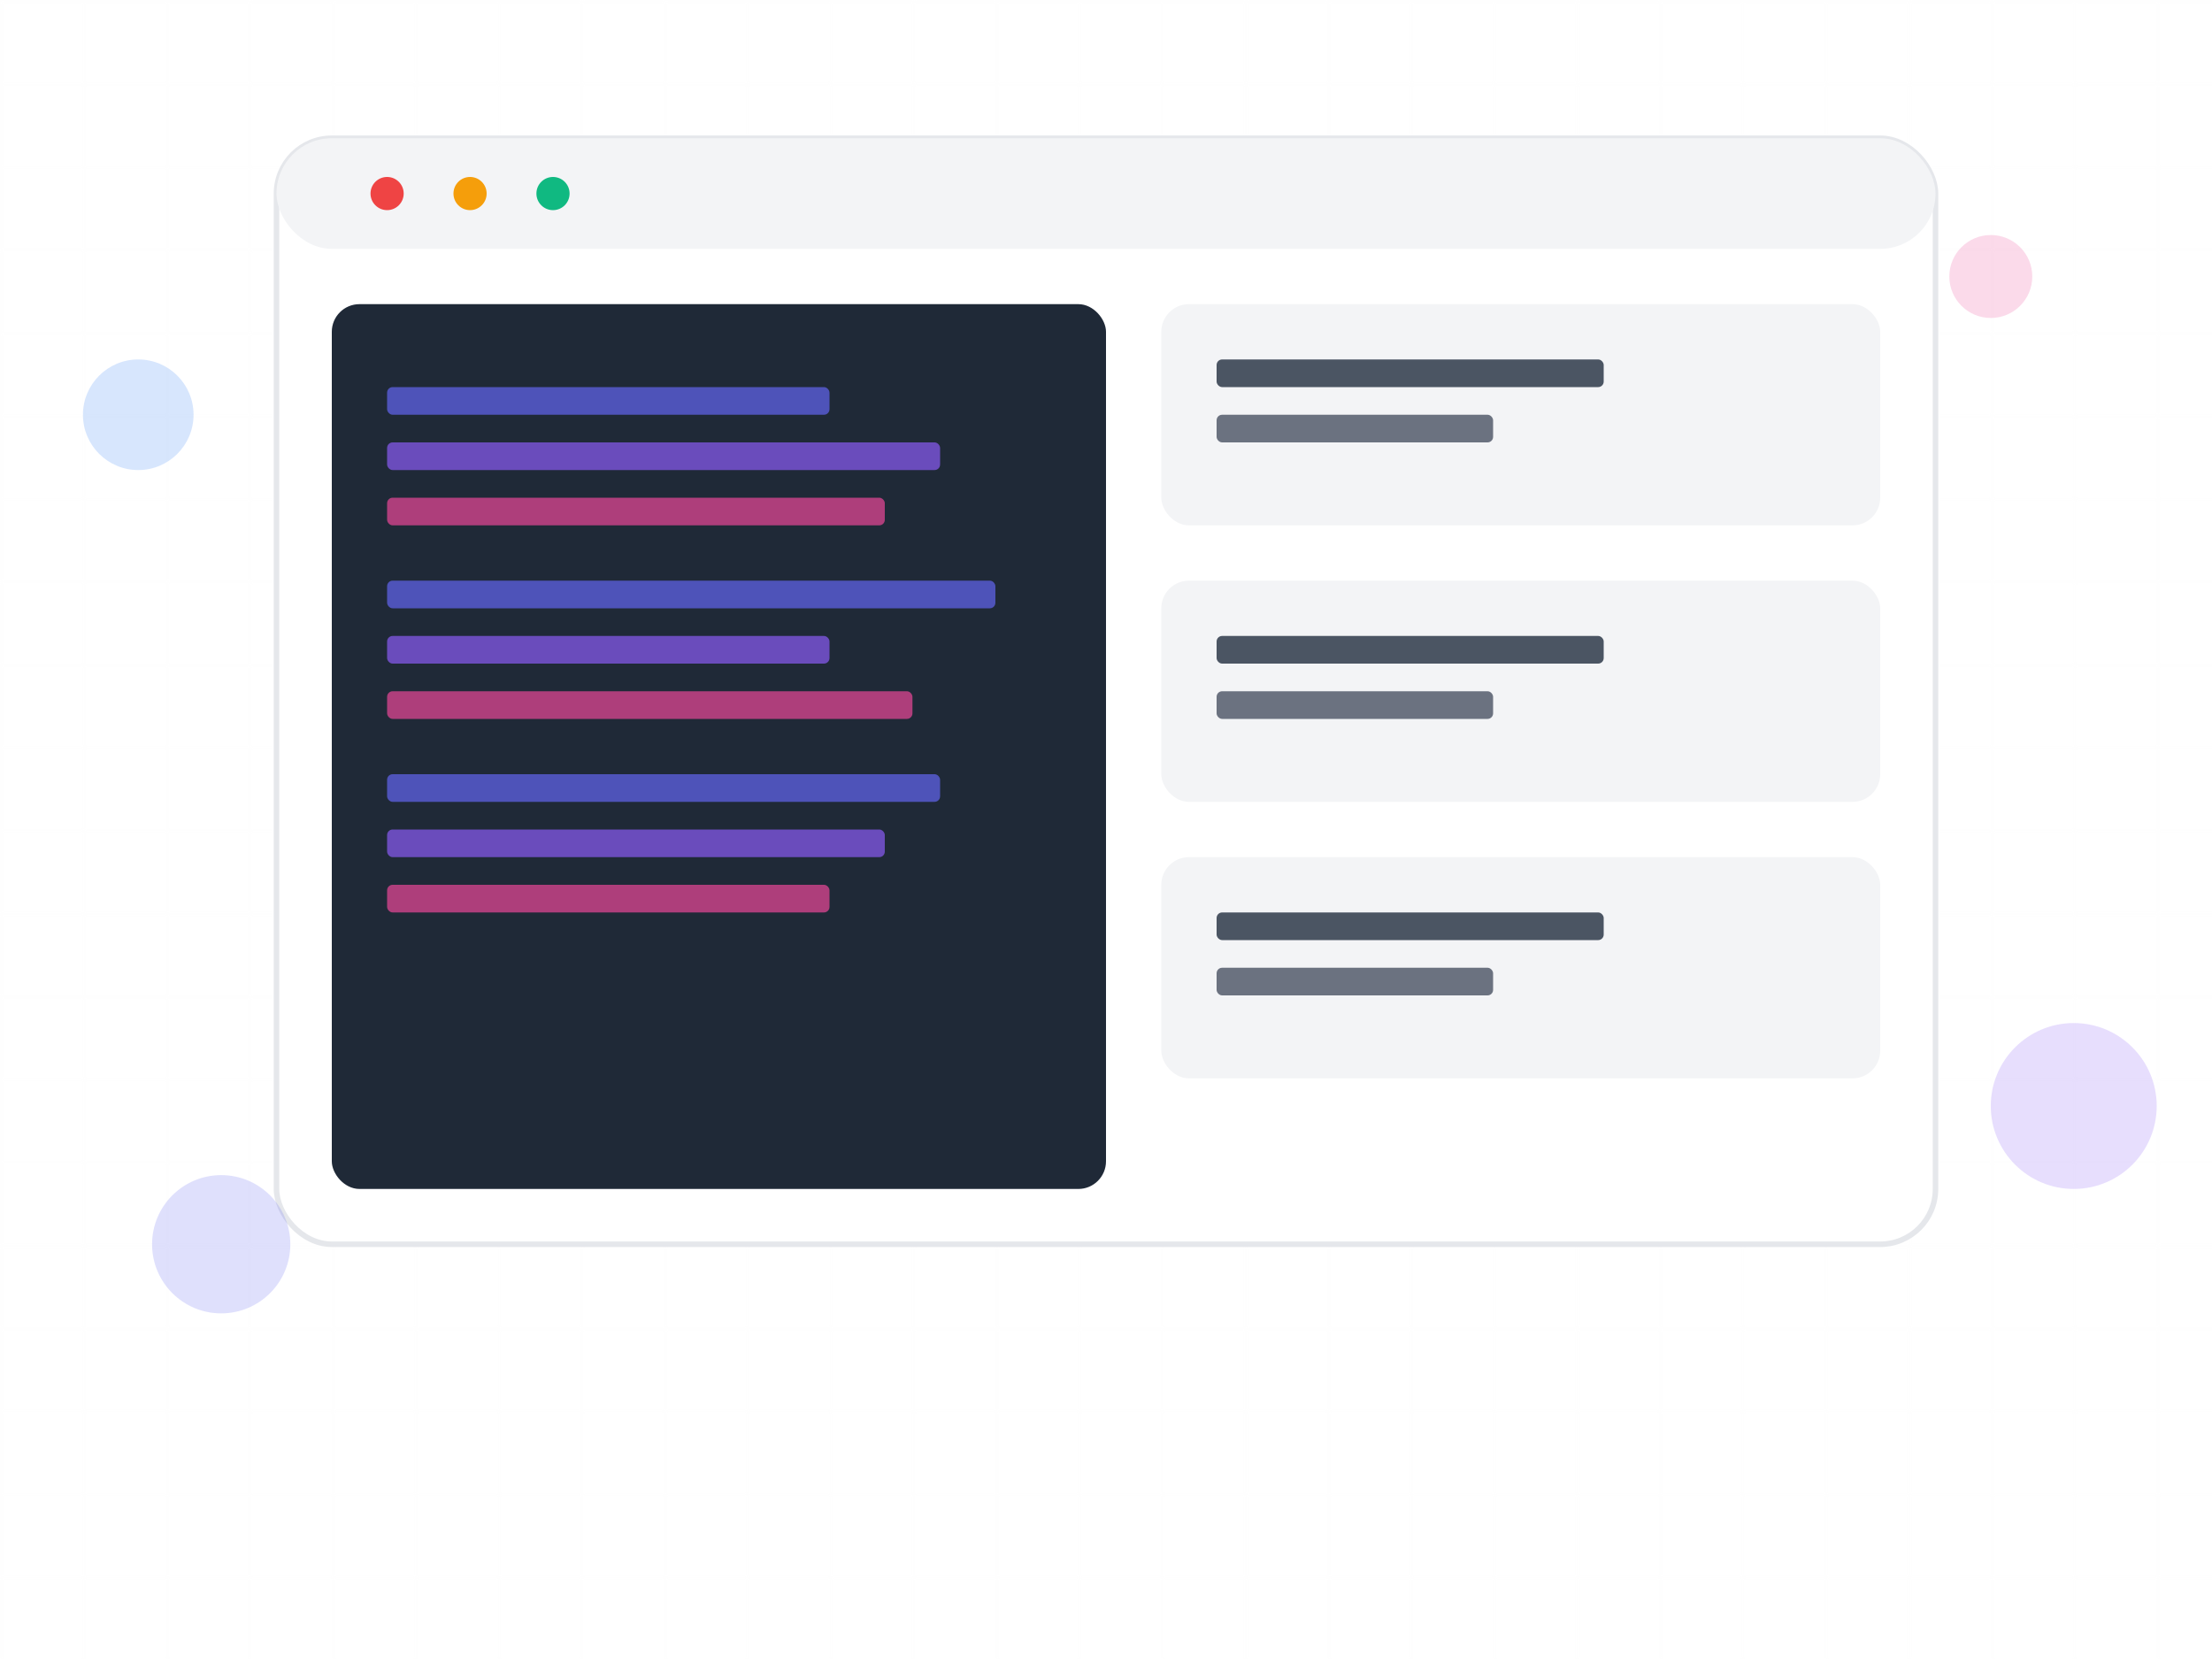 <svg xmlns="http://www.w3.org/2000/svg" viewBox="0 0 800 600">
  <!-- Arka plan deseni -->
  <defs>
    <pattern id="grid" width="30" height="30" patternUnits="userSpaceOnUse">
      <path d="M 30 0 L 0 0 0 30" fill="none" stroke="#E5E7EB" stroke-width="1" opacity="0.2"/>
    </pattern>
  </defs>
  <rect width="800" height="600" fill="url(#grid)" opacity="0.3"/>

  <!-- Ana ekran çerçevesi -->
  <rect x="100" y="50" width="600" height="400" rx="20" fill="#FFFFFF" stroke="#E5E7EB" stroke-width="2"/>
  
  <!-- Üst bar -->
  <rect x="100" y="50" width="600" height="40" rx="20" fill="#F3F4F6"/>
  <circle cx="140" cy="70" r="6" fill="#EF4444"/>
  <circle cx="170" cy="70" r="6" fill="#F59E0B"/>
  <circle cx="200" cy="70" r="6" fill="#10B981"/>

  <!-- Kod bloğu -->
  <rect x="120" y="110" width="280" height="320" rx="10" fill="#1F2937"/>
  
  <!-- Kod satırları -->
  <rect x="140" y="140" width="160" height="10" rx="2" fill="#6366F1" opacity="0.7"/>
  <rect x="140" y="160" width="200" height="10" rx="2" fill="#8B5CF6" opacity="0.7"/>
  <rect x="140" y="180" width="180" height="10" rx="2" fill="#EC4899" opacity="0.7"/>
  <rect x="140" y="210" width="220" height="10" rx="2" fill="#6366F1" opacity="0.7"/>
  <rect x="140" y="230" width="160" height="10" rx="2" fill="#8B5CF6" opacity="0.7"/>
  <rect x="140" y="250" width="190" height="10" rx="2" fill="#EC4899" opacity="0.7"/>
  <rect x="140" y="280" width="200" height="10" rx="2" fill="#6366F1" opacity="0.7"/>
  <rect x="140" y="300" width="180" height="10" rx="2" fill="#8B5CF6" opacity="0.7"/>
  <rect x="140" y="320" width="160" height="10" rx="2" fill="#EC4899" opacity="0.7"/>

  <!-- Sağ taraf UI elementleri -->
  <rect x="420" y="110" width="260" height="80" rx="10" fill="#F3F4F6"/>
  <rect x="440" y="130" width="140" height="10" rx="2" fill="#4B5563"/>
  <rect x="440" y="150" width="100" height="10" rx="2" fill="#6B7280"/>
  
  <rect x="420" y="210" width="260" height="80" rx="10" fill="#F3F4F6"/>
  <rect x="440" y="230" width="140" height="10" rx="2" fill="#4B5563"/>
  <rect x="440" y="250" width="100" height="10" rx="2" fill="#6B7280"/>
  
  <rect x="420" y="310" width="260" height="80" rx="10" fill="#F3F4F6"/>
  <rect x="440" y="330" width="140" height="10" rx="2" fill="#4B5563"/>
  <rect x="440" y="350" width="100" height="10" rx="2" fill="#6B7280"/>

  <!-- Floating elementler -->
  <circle cx="50" cy="150" r="20" fill="#3B82F6" opacity="0.2"/>
  <circle cx="750" cy="400" r="30" fill="#8B5CF6" opacity="0.2"/>
  <circle cx="720" cy="100" r="15" fill="#EC4899" opacity="0.2"/>
  <circle cx="80" cy="450" r="25" fill="#6366F1" opacity="0.2"/>
</svg>